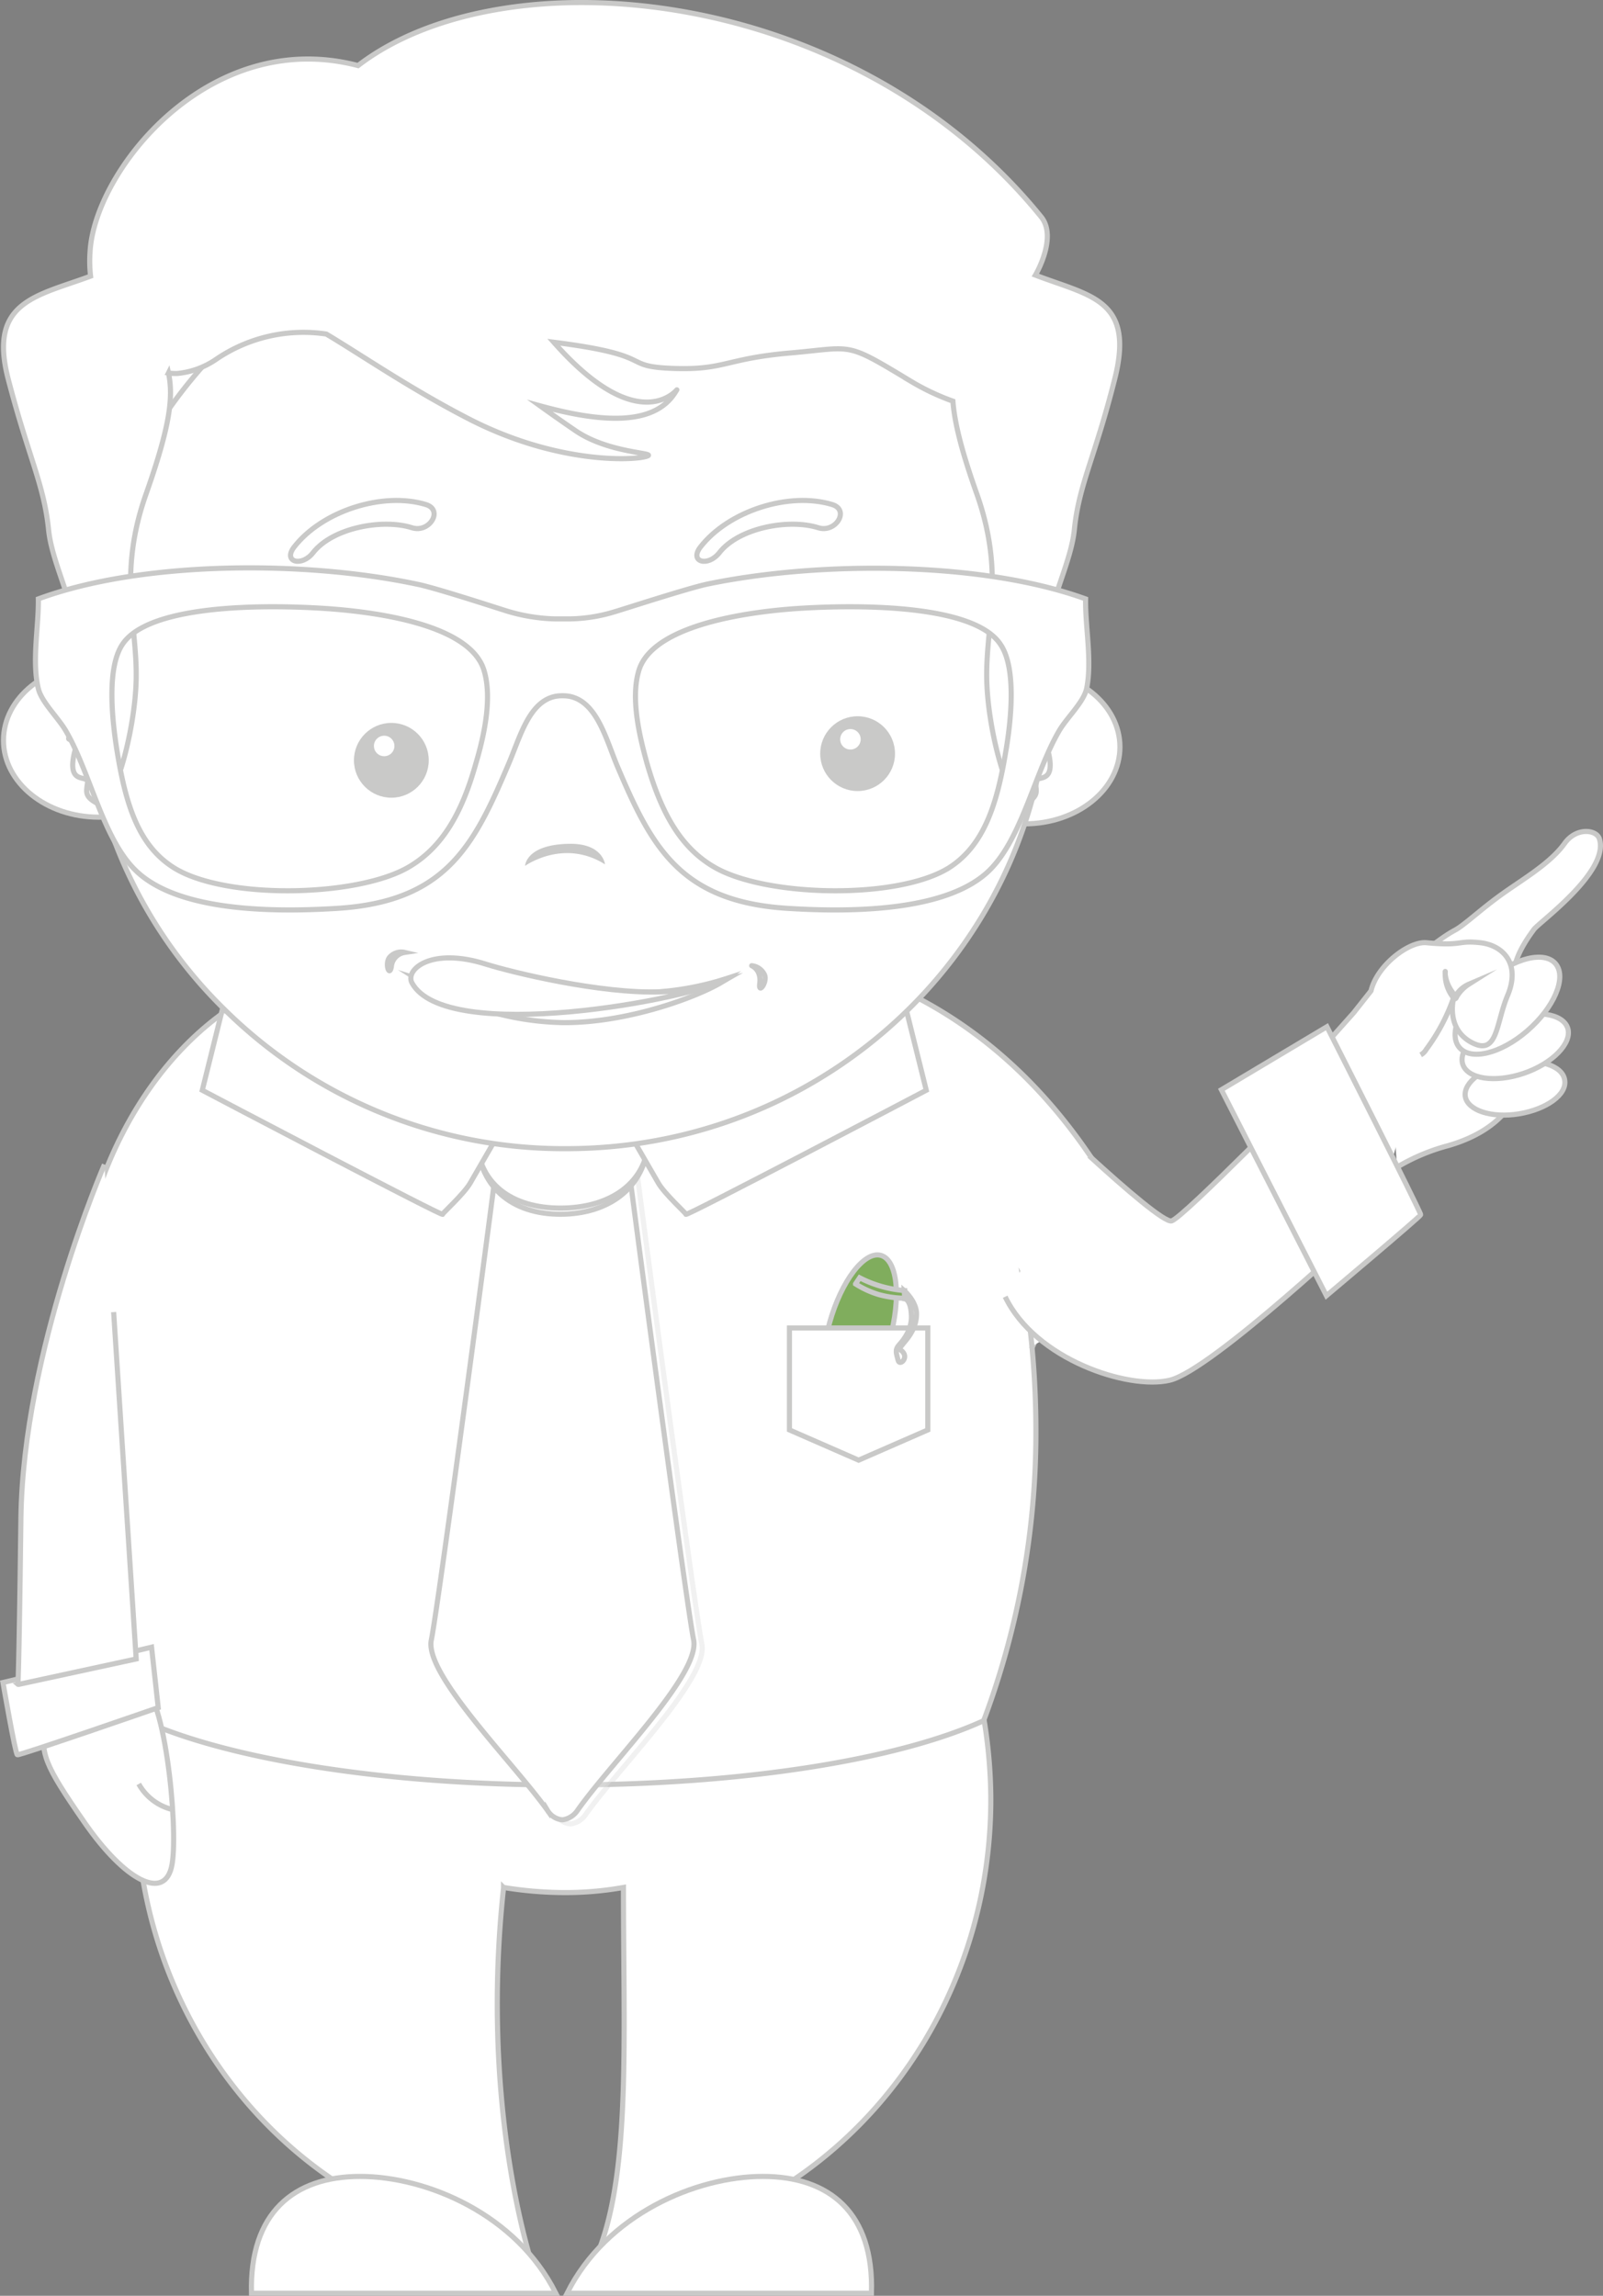<svg xmlns="http://www.w3.org/2000/svg" xmlns:xlink="http://www.w3.org/1999/xlink" viewBox="0 0 312.86 448.1"><rect x="0" y="0" width="312.86" height="448.1" fill="#808080" stroke="none"/><defs><style>.a,.b,.h{fill:none;}.b{clip-path:url(#a);}.c,.d,.e,.f{fill:#fff;}.c,.d,.e,.h{stroke:#c9c9c8;}.c,.d,.i{stroke-miterlimit:22.93;}.d{opacity:0.25;isolation:isolate;}.e,.h{stroke-miterlimit:10;}.g{fill:#c9c9c8;}.i{fill:#80ad5d;stroke:#cacaca;}.j{clip-path:url(#b);}.k{fill:url(#c);}</style><clipPath id="a"><polygon class="a" points="1 1 2 1 1 2 1 1"/></clipPath><clipPath id="b" transform="translate(-64.62 -39.2)"><polygon class="b" points="-1 -1 -2 -1 -1 -2 -1 -1"/></clipPath><linearGradient id="c" x1="-60.61" y1="372.83" x2="-50.94" y2="371.12" gradientTransform="matrix(0.96, 0.27, 0.27, -0.96, 188.3, 663.67)" gradientUnits="userSpaceOnUse"><stop offset="0"/><stop offset="0" stop-color="#0f0f0f"/><stop offset="0" stop-color="#373737"/><stop offset="0" stop-color="#777"/><stop offset="0" stop-color="#cfcfcf"/><stop offset="0" stop-color="#fff"/><stop offset="0.18" stop-color="#fff"/><stop offset="0.21" stop-color="#fff"/><stop offset="0.27" stop-color="#fff"/><stop offset="0.32" stop-color="#fff"/><stop offset="0.48" stop-color="#fff"/><stop offset="1" stop-color="#fff"/></linearGradient></defs><title>04_chel</title><ellipse class="c" cx="39.38" cy="72.6" rx="14.3" ry="11.3"/><polygon class="c" points="34.68 207.8 19.68 239.3 14.68 264.3 19.68 343.3 76.68 360.8 155.18 358.8 183.68 323.8 197.18 272.3 205.68 253.8 215.18 231.8 188.68 212.8 135.68 203.8 34.68 207.8"/><path class="c" d="M122.8,386.3c15.2,8,36.4,12.9,59.9,12.9,31.2,0,58.5-8.8,73-21.8a160.16,160.16,0,0,0,11.1-59.3,177,177,0,0,0-2.4-28.6c1.7,3.2,3.4,6.7,5,10.5" transform="translate(-64.62 -39.2)"/><path class="c" d="M174.6,387.6c-35,0-65.6-5.1-82.1-12.6a98,98,0,0,0-1.3,15.4c0,46.2,33.6,84.1,76.4,87.8-4.3-15.8-7.9-41.1-4.7-70.5v-0.1a74.86,74.86,0,0,0,11.7,1,64.46,64.46,0,0,0,11.7-1v0.1c0,28.9,1.4,54.4-4.7,70.5,42.8-3.8,76.4-41.6,76.4-87.8a97,97,0,0,0-1.3-15.4C240.2,382.6,209.7,387.6,174.6,387.6Z" transform="translate(-64.62 -39.2)"/><path class="c" d="M114.1,233.2C93.6,244.1,79,270.5,79,301.3" transform="translate(-64.62 -39.2)"/><path class="c" d="M281.8,271.8c-11.5-19.6-27.8-35.7-51.5-43.5-13.4-14.8-30.4-23.6-49-23.6-17.8,0-34.1,8.1-47.2,21.8a83.13,83.13,0,0,0-14.8,5.1" transform="translate(-64.62 -39.2)"/><path class="c" d="M337.3,267a38.77,38.77,0,0,1,10-4.2c15.1-4.4,15.7-15.3,15.9-23.2,0.2-7.1-7.5-7.8.8-19,0.9-1.3,14.7-11.2,12.8-17.6-0.5-1.9-4.5-2.4-6.8.8-2.8,3.9-8,6.9-12.2,9.9s-7.4,6.1-9.3,7.1c-3,1.6-8.7,6.2-13.9,11.2" transform="translate(-64.62 -39.2)"/><path class="c" d="M335.9,267.9c-2.6,1.7-2.4,1.7-4.5-3.1-3.6-8.2-8.5-16.1-7.4-19.4" transform="translate(-64.62 -39.2)"/><path class="c" d="M370,250c-0.4-2.8-5.1-4.3-10.5-3.4s-9.3,3.9-8.9,6.6,5.1,4.3,10.5,3.4S370.5,252.8,370,250Z" transform="translate(-64.62 -39.2)"/><path class="c" d="M370.6,239.9c-0.9-2.9-6.3-3.7-11.9-1.8s-9.5,5.9-8.6,8.8,6.3,3.7,11.9,1.8S371.5,242.8,370.6,239.9Z" transform="translate(-64.62 -39.2)"/><path class="c" d="M368.3,227.4c-2.1-2.7-8.1-1.3-13.3,3.2s-7.8,10.3-5.6,13,8.1,1.3,13.3-3.2S370.4,230.1,368.3,227.4Z" transform="translate(-64.62 -39.2)"/><path class="c" d="M341.9,245.1A2.89,2.89,0,0,0,343,244a37.21,37.21,0,0,0,5.4-10.3c-0.7,2.7-.5,6.8,3.3,8.9,5.3,2.9,4.8-3.6,7.2-9.2,2.5-6.1-.9-9.7-5.4-10.2s-3.3.7-10.5,0c-3.4-.3-9.6,4.4-10.8,9.4l-3.4,4.3-5,5.6,12,25.2" transform="translate(-64.62 -39.2)"/><path class="c" d="M348.5,234.2a7.29,7.29,0,0,1-1.8-5.3c0-.6-0.4,2,1.9,4.6C349.1,234,348.5,234.2,348.5,234.2Z" transform="translate(-64.62 -39.2)"/><path class="c" d="M348.5,234a5.49,5.49,0,0,1,2.8-2.7,7.29,7.29,0,0,0-2.4,2.5C348.7,234.3,348.5,234,348.5,234Z" transform="translate(-64.62 -39.2)"/><path class="c" d="M277.2,264.8c7.1,6.5,14.8,13.1,16.1,12.7,2.4-.8,27.1-26.1,27.1-26.1l11.3,26.4s-30.6,28.9-38.8,30.8c-8,1.9-26.2-4-32.1-16.3" transform="translate(-64.62 -39.2)"/><path class="c" d="M303,251.9l20.6-12.3s18.4,36.3,18.3,36.7-18.4,15.8-18.4,15.8Z" transform="translate(-64.62 -39.2)"/><path class="c" d="M73.5,375.5c-1.1,5.9-.3,8,7.6,19.4s15.8,15.6,17.1,8.2-1.6-35.7-6.5-35S73.5,375.5,73.5,375.5Z" transform="translate(-64.62 -39.2)"/><path class="c" d="M65.2,367.6l29-6.9,1.3,11.8s-27.1,9.4-27.5,9.2S65.2,367.6,65.2,367.6Z" transform="translate(-64.62 -39.2)"/><path class="c" d="M85,266.5S69.1,303,68.7,335.6,68.1,368,68.1,368l23.1-5-4.4-67.7" transform="translate(-64.62 -39.2)"/><path class="d" d="M201.6,360.1c-1.4-6.7-13.1-94.6-13.6-99.6a56.4,56.4,0,0,0-12-1.3,49.84,49.84,0,0,0-12,1.3c-0.5,5.1-12.2,93-13.6,99.6s16.1,24,22.7,33.3a3.74,3.74,0,0,0,2.9,1.8,4.22,4.22,0,0,0,2.9-1.8C185.5,384.1,203,366.7,201.6,360.1Z" transform="translate(-64.62 -39.2)"/><path class="c" d="M200,359.3c-1.4-6.7-13.1-94.6-13.6-99.7a56.4,56.4,0,0,0-12-1.3,49.84,49.84,0,0,0-12,1.3c-0.5,5.1-12.2,93-13.6,99.7s16.1,24,22.7,33.3a3.74,3.74,0,0,0,2.9,1.8,4.22,4.22,0,0,0,2.9-1.8C183.8,383.3,201.3,366,200,359.3Z" transform="translate(-64.62 -39.2)"/><path class="c" d="M191.3,260.1c0,11-8,16.1-17.3,16.1s-16.4-5.1-16.4-16.1,7.6-19.8,16.9-19.8S191.3,249.2,191.3,260.1Z" transform="translate(-64.62 -39.2)"/><path class="c" d="M191.3,260.5c0,9.9-8,14.5-17.3,14.5s-16.4-4.6-16.4-14.5,7.6-20.2,16.9-20.2S191.3,250.6,191.3,260.5Z" transform="translate(-64.62 -39.2)"/><path class="c" d="M108,236.3L104.1,252s47.7,25.1,46.9,24.2c-0.1-.1,4.2-4,5.4-6.1,3-5.1,17.3-30.2,17.3-30.2s-32.4,4.3-50.6.6C113.8,238.6,113.9,238.5,108,236.3Z" transform="translate(-64.62 -39.2)"/><path class="c" d="M241.5,236.3l3.9,15.7s-47.7,25.1-46.9,24.2c0.1-.1-4.2-4-5.4-6.1-3-5.1-17.3-30.2-17.3-30.2s32.4,4.3,50.6.6C235.7,238.6,235.7,238.5,241.5,236.3Z" transform="translate(-64.62 -39.2)"/><ellipse class="c" cx="19.28" cy="144.5" rx="18.6" ry="15"/><ellipse class="c" cx="199.98" cy="145.8" rx="18.6" ry="15"/><circle class="e" cx="57.38" cy="148.5" r="20.8"/><path class="c" d="M108.2,236a90.9,90.9,0,0,1-27.1-64.8c0-50.9,42.1-92.2,94.1-92.2s94.1,41.3,94.1,92.2-42.1,92.2-94.1,92.2a94.21,94.21,0,0,1-67-27.4" transform="translate(-64.62 -39.2)"/><circle class="f" cx="163.08" cy="138.1" r="20.8"/><circle class="g" cx="76.38" cy="148.4" r="7.3"/><circle class="e" cx="74.98" cy="145.6" r="2.5"/><circle class="g" cx="167.38" cy="147.1" r="7.3"/><circle class="e" cx="165.98" cy="144.3" r="2.5"/><path class="g" d="M182.7,207.9s-0.4-4.2-7.2-4c-8.3.2-8.4,4.3-8.4,4.3S174.6,202.8,182.7,207.9Z" transform="translate(-64.62 -39.2)"/><path class="c" d="M266.7,92.9s4.4-7.4,1.1-11.4C230.7,35.8,162.8,30.2,134.5,52c-29.1-7.6-51.4,20.5-52.3,36.3a25.3,25.3,0,0,0,.1,4.8c-10.5,3.9-20,4.9-16.1,20,4,15.4,7,20.6,7.9,29.5s8.8,20.2,2.5,24.7c-2,1.4-4.4,6.4-.2,9.6,6.7,5.1-.8,6.6,2.5,6.7s0.7-1.2,0,3.8,3,2.9,2.8,4.6-0.7,2.7,2.1,4.1,7.2-13.8,7.4-24.4-3.6-20.4,1.9-36c4.7-13.3,5.4-19,4.4-23.7a9.15,9.15,0,0,0,1.7.1,16,16,0,0,0,7.5-2.7,30.24,30.24,0,0,1,21.6-5c6.9,4.1,16.4,10.7,28.1,16.7,16.9,8.6,31.5,8,34.3,7.2s-7.2-.4-14-5.2c-1.9-1.3-4.2-2.9-6.7-4.7,11.6,3.2,22.2,4.1,26.4-2.6,2-3.3-5.1,11.3-23.7-9.8,20.5,2.6,12.8,4.7,23.1,5.1s10.3-1.9,23-3,10.5-2.4,23.9,5.7a46.22,46.22,0,0,0,7.9,3.7c0.3,4,1.6,9.5,4.7,18.2,5.5,15.6,1.7,25.3,1.9,36s4.6,25.8,7.4,24.4,2.3-2.4,2.1-4.1,3.5,0.4,2.8-4.6-3.3-3.8,0-3.8-4.2-1.5,2.5-6.7c4.2-3.2,1.8-8.2-.2-9.6-6.3-4.5,1.6-15.8,2.5-24.7s4-14,7.9-29.5S277.4,97,266.7,92.9Z" transform="translate(-64.62 -39.2)"/><path class="e" d="M125.7,147.1c-2.2,2.8-5.9,1.8-3.7-1.1,5.5-7.1,17.4-10.9,25.8-8.3,3.4,1.1.6,5.6-2.8,4.5C139.3,140.4,129.5,142.2,125.7,147.1Z" transform="translate(-64.62 -39.2)"/><path class="e" d="M205,147.1c-2.2,2.8-5.9,1.8-3.7-1.1,5.5-7.1,17.4-10.9,25.8-8.3,3.4,1.1.6,5.6-2.8,4.5C218.6,140.4,208.8,142.2,205,147.1Z" transform="translate(-64.62 -39.2)"/><path class="c" d="M206.7,230.1a56.75,56.75,0,0,1-13.7,2.7c-5.8.3-12.1-.8-17.1-0.8-10.2,0-25.7-.5-30.2-1.9a55.59,55.59,0,0,0,28.8,8.7C188.1,238.9,203.1,232.9,206.7,230.1Z" transform="translate(-64.62 -39.2)"/><path class="c" d="M206.7,230.2c-2.4.5-4.6,2.3-13.1,2.6-11.8.4-29-3.8-34.1-5.4-10.7-3.4-15.8,1-14.5,3.6C151.5,243.2,199.6,234.3,206.7,230.2Z" transform="translate(-64.62 -39.2)"/><path class="c" d="M141,227.9c-0.4,2.2-1.4-.9-0.2-2a3,3,0,0,1,2.8-.8A3.06,3.06,0,0,0,141,227.9Z" transform="translate(-64.62 -39.2)"/><path class="c" d="M212.9,231.2c-0.3,2.2,1.6-.4.9-1.8a3.08,3.08,0,0,0-2.4-1.7C210.9,227.6,213.3,228.1,212.9,231.2Z" transform="translate(-64.62 -39.2)"/><path class="c" d="M276.5,156.1c-20.1-7.3-51.6-7.5-73.8-2.9-3.8.8-17,5.1-18.1,5.4a31.26,31.26,0,0,1-9,1.4H173a35.13,35.13,0,0,1-9-1.4c-1.1-.3-14.4-4.7-18.1-5.4-22.2-4.7-53.8-4.5-73.8,2.9,0.1,5.3-1.3,12.1,0,17.5,0.6,2.6,3.9,5.7,5.4,8.3,4.7,8.1,7.2,20.8,13.4,27,7.7,7.8,25.1,8.5,39.5,7.6,21.2-1.3,26.7-12.2,33.4-28,2.3-5.3,4-12.4,9.3-13.4h0a8.5,8.5,0,0,1,2.6,0h0c5.3,1,7.1,8,9.3,13.4,6.7,15.8,12.2,26.7,33.4,28,14.3,0.9,31.8.2,39.5-7.6,6.2-6.3,8.7-18.9,13.4-27,1.5-2.6,4.8-5.6,5.4-8.3C277.8,168.2,276.4,161.4,276.5,156.1Zm-119,32.1c-2.7,9.6-6.5,16.5-13.4,20.4-10.2,5.7-35.5,6.2-45.5,0-6.9-4.3-9.4-12.2-11.1-22.6-1.1-6.8-2-16.5,1-21,5-7.7,26.9-7.9,40.1-7,12.5,0.9,28.1,3.9,30.5,12.1C160.8,175.7,158.9,183.5,157.5,188.2ZM260.9,186c-1.7,10.3-4.3,18.3-11.1,22.6-10,6.2-35.3,5.7-45.5,0-6.8-3.8-10.6-10.7-13.4-20.4-1.3-4.7-3.3-12.5-1.6-18.1,2.4-8.1,18.1-11.2,30.5-12.1,13.2-.9,35.1-0.7,40.1,7C262.9,169.4,262.1,179.1,260.9,186Z" transform="translate(-64.62 -39.2)"/><path class="c" d="M134.9,464c13,0,30.5,7.4,38.2,22.8H113.7C113.3,471.1,122,464,134.9,464Z" transform="translate(-64.62 -39.2)"/><path class="c" d="M213.5,464c-13,0-30.5,7.4-38.2,22.8h59.4C235.2,471.1,226.5,464,213.5,464Z" transform="translate(-64.62 -39.2)"/><path class="h" d="M91.7,387.4a10.28,10.28,0,0,0,6.6,5" transform="translate(-64.62 -39.2)"/><ellipse class="i" cx="233.87" cy="299.84" rx="15.4" ry="6.1" transform="matrix(0.27, -0.96, 0.96, 0.27, -183.22, 403.37)"/><g class="j"><path class="k" d="M232.4,288.6l-0.4.6-0.4.6a18.06,18.06,0,0,0,4.6,2.1,20.48,20.48,0,0,0,5,.7v-1.5A23,23,0,0,1,232.4,288.6Z" transform="translate(-64.62 -39.2)"/></g><path class="i" d="M232.4,288.6l-0.4.6-0.4.6a18.06,18.06,0,0,0,4.6,2.1,20.48,20.48,0,0,0,5,.7v-1.5A23,23,0,0,1,232.4,288.6Z" transform="translate(-64.62 -39.2)"/><polygon class="c" points="181.08 279.1 167.58 285 154.08 279.1 154.08 259.2 181.08 259.2 181.08 279.1"/><path class="c" d="M241.1,291.1s2.5,2.2,2.4,4.7c-0.1,4.3-4,6.3-3.1,6.9,1.9,1.3-.2,3.3-0.5,2s-0.7-2,.2-3,2.5-3,2.4-5.7c-0.1-3.2-1.3-3.3-1.3-3.3Z" transform="translate(-64.62 -39.2)"/></svg>